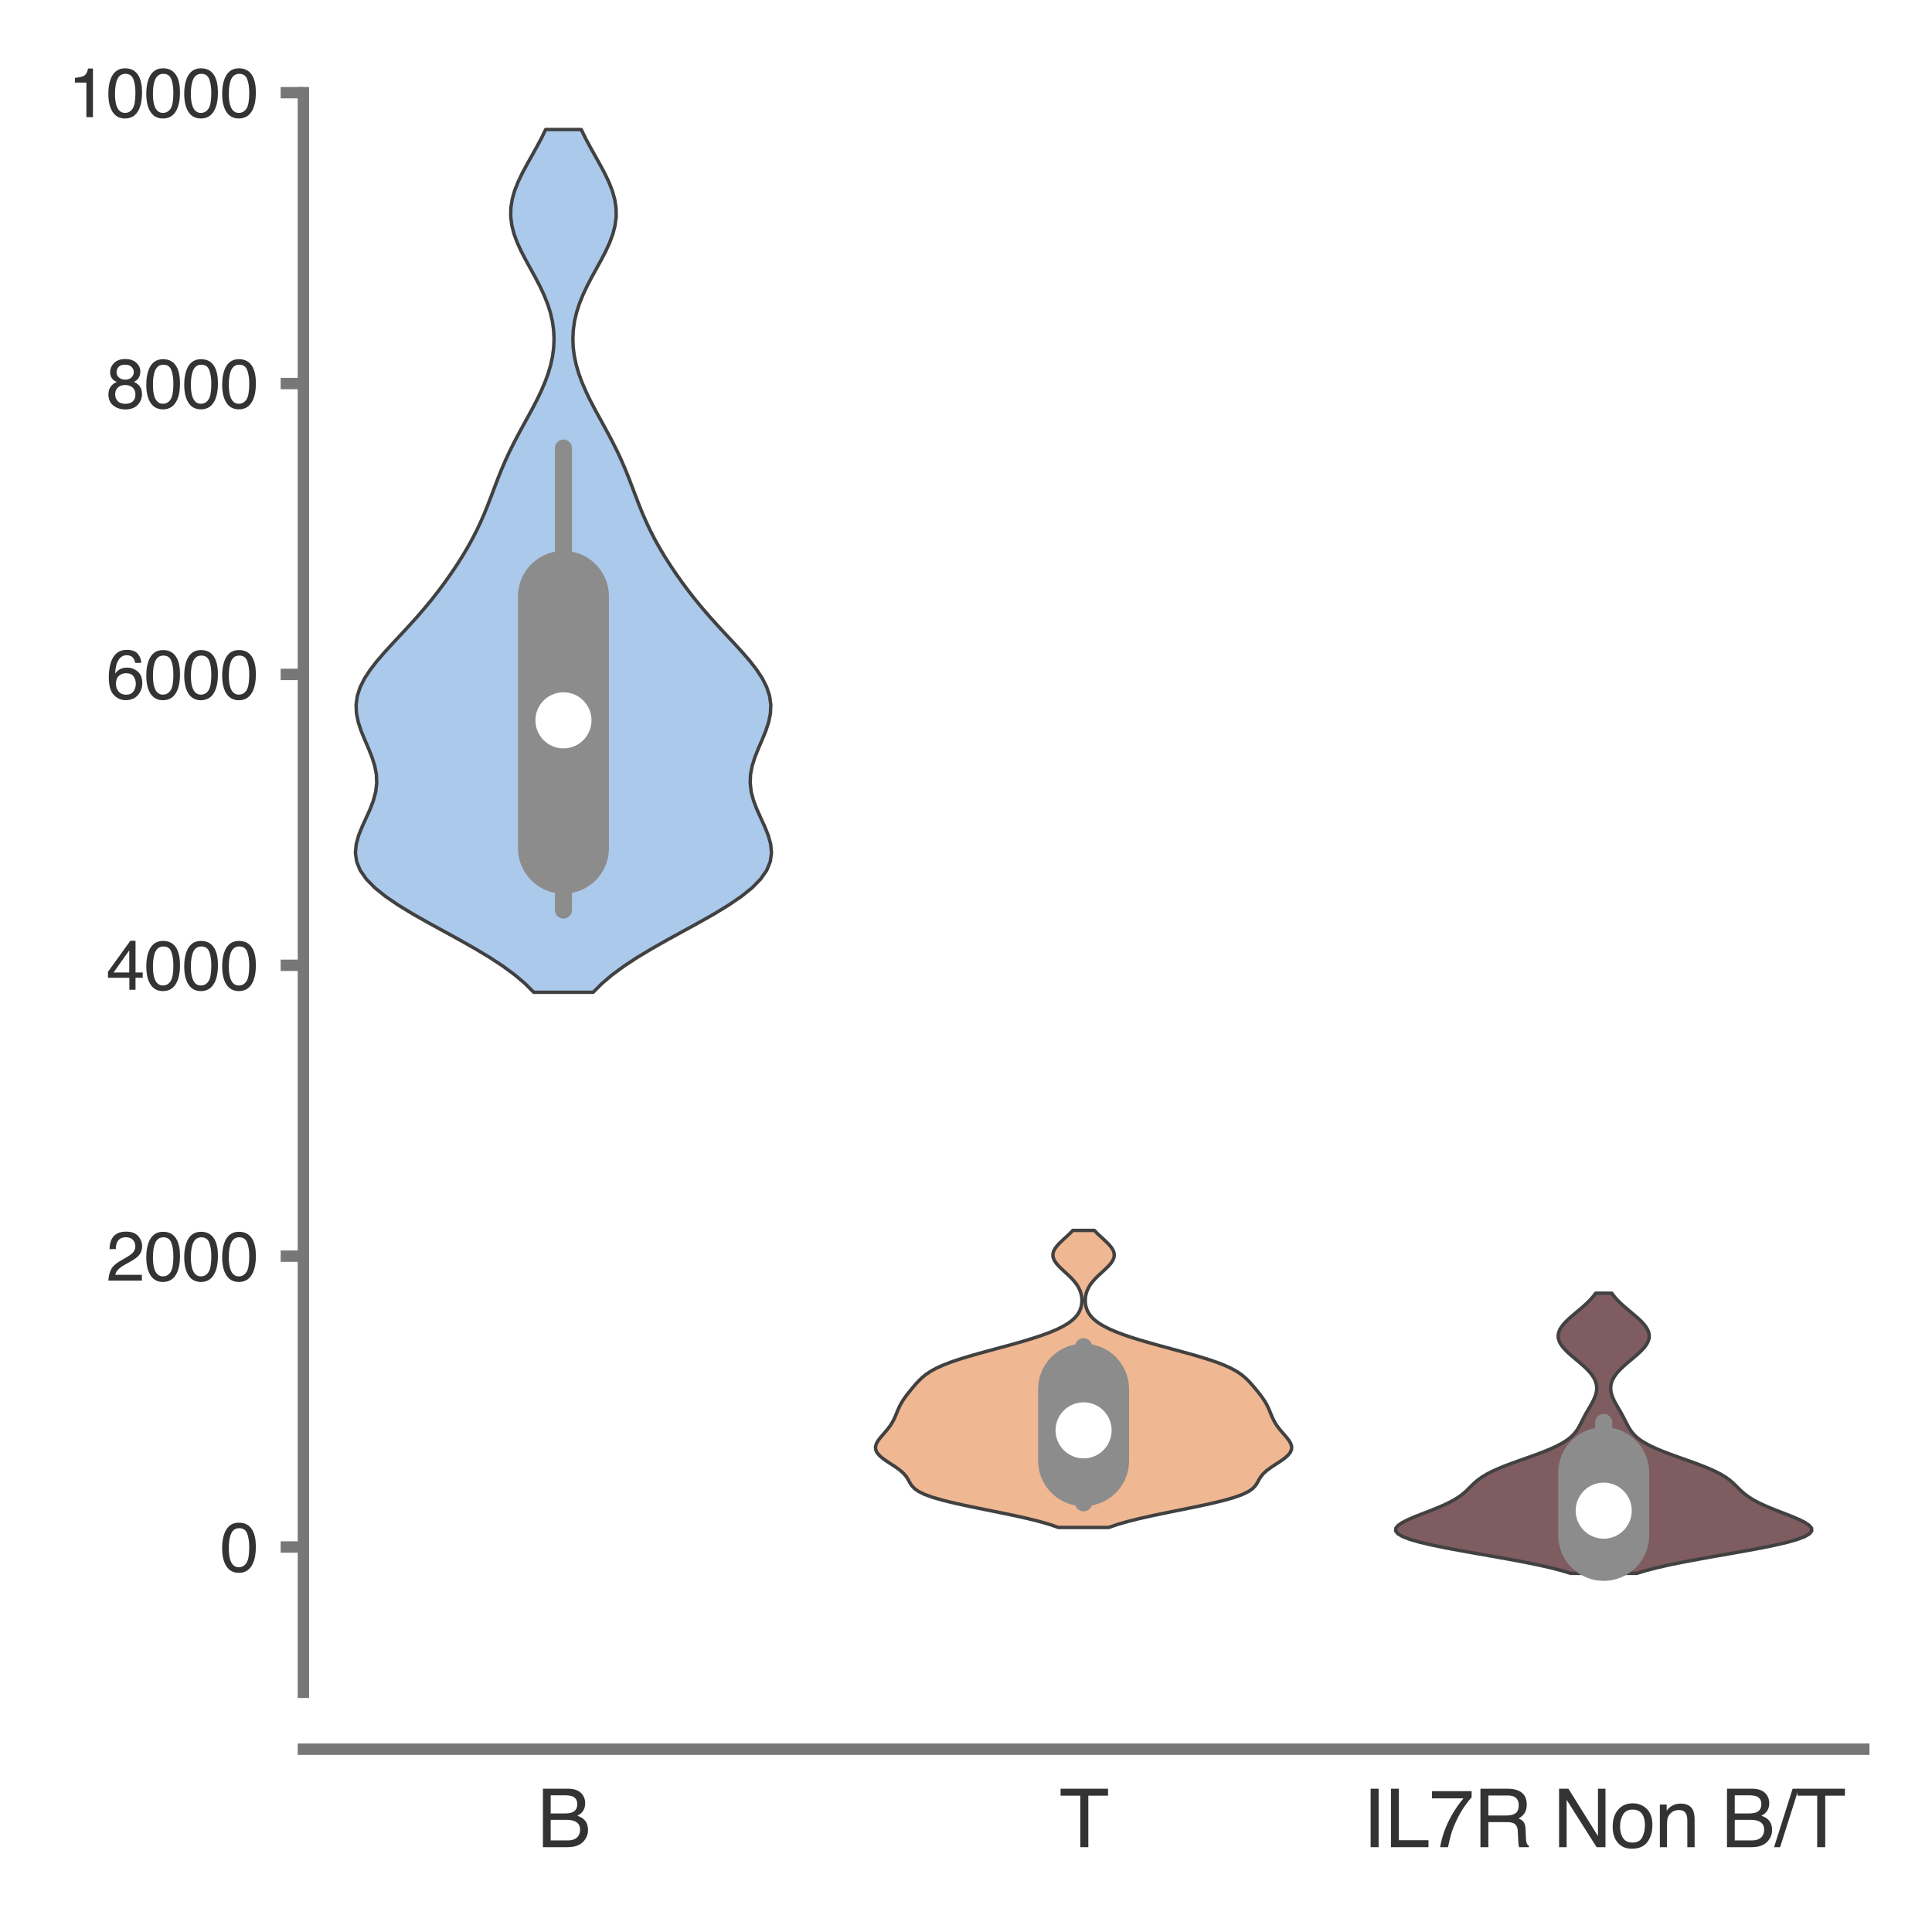 <?xml version="1.0" encoding="utf-8" standalone="no"?>
<!DOCTYPE svg PUBLIC "-//W3C//DTD SVG 1.1//EN"
  "http://www.w3.org/Graphics/SVG/1.1/DTD/svg11.dtd">
<svg xmlns:xlink="http://www.w3.org/1999/xlink" width="84.96pt" height="84.96pt" viewBox="0 0 84.96 84.96" xmlns="http://www.w3.org/2000/svg" version="1.1">
 <defs>
  <style type="text/css">*{stroke-linejoin: round; stroke-linecap: butt}</style>
 </defs>
 <g id="figure_1">
  <g id="patch_1">
   <path d="M 0 84.96 
L 84.96 84.96 
L 84.96 0 
L 0 0 
z
" style="fill: #ffffff"/>
  </g>
  <g id="axes_1">
   <g id="patch_2">
    <path d="M 13.342 74.42 
L 81.96 74.42 
L 81.96 4.076 
L 13.342 4.076 
z
" style="fill: #ffffff"/>
   </g>
   <g id="matplotlib.axis_1">
    <g id="xtick_1">
     <g id="text_1">
      <!-- B -->
      <g style="fill: #333333" transform="translate(23.611 81.23) scale(0.035 -0.035)">
       <defs>
        <path id="Helvetica-42" d="M 2213 2650 
Q 2606 2650 2825 2759 
Q 3169 2931 3169 3378 
Q 3169 3828 2803 3984 
Q 2597 4072 2191 4072 
L 1081 4072 
L 1081 2650 
L 2213 2650 
z
M 2422 531 
Q 2994 531 3238 863 
Q 3391 1072 3391 1369 
Q 3391 1869 2944 2050 
Q 2706 2147 2316 2147 
L 1081 2147 
L 1081 531 
L 2422 531 
z
M 472 4591 
L 2444 4591 
Q 3250 4591 3591 4109 
Q 3791 3825 3791 3453 
Q 3791 3019 3544 2741 
Q 3416 2594 3175 2472 
Q 3528 2338 3703 2169 
Q 4013 1869 4013 1341 
Q 4013 897 3734 538 
Q 3319 0 2413 0 
L 472 0 
L 472 4591 
z
" transform="scale(0.016)"/>
       </defs>
       <use xlink:href="#Helvetica-42"/>
      </g>
     </g>
    </g>
    <g id="xtick_2">
     <g id="text_2">
      <!-- T -->
      <g style="fill: #333333" transform="translate(46.582 81.23) scale(0.035 -0.035)">
       <defs>
        <path id="Helvetica-54" d="M 3828 4591 
L 3828 4044 
L 2281 4044 
L 2281 0 
L 1650 0 
L 1650 4044 
L 103 4044 
L 103 4591 
L 3828 4591 
z
" transform="scale(0.016)"/>
       </defs>
       <use xlink:href="#Helvetica-54"/>
      </g>
     </g>
    </g>
    <g id="xtick_3">
     <g id="text_3">
      <!-- IL7R Non B/T -->
      <g style="fill: #333333" transform="translate(59.922 81.23) scale(0.035 -0.035)">
       <defs>
        <path id="Helvetica-49" d="M 628 4591 
L 1256 4591 
L 1256 0 
L 628 0 
L 628 4591 
z
" transform="scale(0.016)"/>
        <path id="Helvetica-4c" d="M 488 4591 
L 1109 4591 
L 1109 547 
L 3434 547 
L 3434 0 
L 488 0 
L 488 4591 
z
" transform="scale(0.016)"/>
        <path id="Helvetica-37" d="M 3347 4400 
L 3347 3909 
Q 3131 3700 2773 3181 
Q 2416 2663 2141 2063 
Q 1869 1478 1728 997 
Q 1638 688 1494 0 
L 872 0 
Q 1084 1281 1809 2550 
Q 2238 3294 2709 3834 
L 234 3834 
L 234 4400 
L 3347 4400 
z
" transform="scale(0.016)"/>
        <path id="Helvetica-52" d="M 2622 2488 
Q 3059 2488 3314 2663 
Q 3569 2838 3569 3294 
Q 3569 3784 3213 3963 
Q 3022 4056 2703 4056 
L 1184 4056 
L 1184 2488 
L 2622 2488 
z
M 563 4591 
L 2688 4591 
Q 3213 4591 3553 4438 
Q 4200 4144 4200 3353 
Q 4200 2941 4029 2678 
Q 3859 2416 3553 2256 
Q 3822 2147 3958 1969 
Q 4094 1791 4109 1391 
L 4131 775 
Q 4141 513 4175 384 
Q 4231 166 4375 103 
L 4375 0 
L 3613 0 
Q 3581 59 3562 153 
Q 3544 247 3531 516 
L 3494 1281 
Q 3472 1731 3159 1884 
Q 2981 1969 2600 1969 
L 1184 1969 
L 1184 0 
L 563 0 
L 563 4591 
z
" transform="scale(0.016)"/>
        <path id="Helvetica-20" transform="scale(0.016)"/>
        <path id="Helvetica-4e" d="M 488 4591 
L 1222 4591 
L 3541 872 
L 3541 4591 
L 4131 4591 
L 4131 0 
L 3434 0 
L 1081 3716 
L 1081 0 
L 488 0 
L 488 4591 
z
M 2269 4591 
L 2269 4591 
z
" transform="scale(0.016)"/>
        <path id="Helvetica-6f" d="M 1741 363 
Q 2300 363 2508 786 
Q 2716 1209 2716 1728 
Q 2716 2197 2566 2491 
Q 2328 2953 1747 2953 
Q 1231 2953 997 2559 
Q 763 2166 763 1609 
Q 763 1075 997 719 
Q 1231 363 1741 363 
z
M 1763 3444 
Q 2409 3444 2856 3012 
Q 3303 2581 3303 1744 
Q 3303 934 2909 406 
Q 2516 -122 1688 -122 
Q 997 -122 590 345 
Q 184 813 184 1600 
Q 184 2444 612 2944 
Q 1041 3444 1763 3444 
z
M 1744 3428 
L 1744 3428 
z
" transform="scale(0.016)"/>
        <path id="Helvetica-6e" d="M 413 3347 
L 947 3347 
L 947 2872 
Q 1184 3166 1450 3294 
Q 1716 3422 2041 3422 
Q 2753 3422 3003 2925 
Q 3141 2653 3141 2147 
L 3141 0 
L 2569 0 
L 2569 2109 
Q 2569 2416 2478 2603 
Q 2328 2916 1934 2916 
Q 1734 2916 1606 2875 
Q 1375 2806 1200 2600 
Q 1059 2434 1017 2257 
Q 975 2081 975 1753 
L 975 0 
L 413 0 
L 413 3347 
z
M 1734 3428 
L 1734 3428 
z
" transform="scale(0.016)"/>
        <path id="Helvetica-2f" d="M 1456 4591 
L 1931 4591 
L 475 0 
L 0 0 
L 1456 4591 
z
" transform="scale(0.016)"/>
       </defs>
       <use xlink:href="#Helvetica-49"/>
       <use xlink:href="#Helvetica-4c" x="27.783"/>
       <use xlink:href="#Helvetica-37" x="83.398"/>
       <use xlink:href="#Helvetica-52" x="139.014"/>
       <use xlink:href="#Helvetica-20" x="211.23"/>
       <use xlink:href="#Helvetica-4e" x="239.014"/>
       <use xlink:href="#Helvetica-6f" x="311.23"/>
       <use xlink:href="#Helvetica-6e" x="366.846"/>
       <use xlink:href="#Helvetica-20" x="422.461"/>
       <use xlink:href="#Helvetica-42" x="450.244"/>
       <use xlink:href="#Helvetica-2f" x="516.943"/>
       <use xlink:href="#Helvetica-54" x="544.727"/>
      </g>
     </g>
    </g>
   </g>
   <g id="matplotlib.axis_2">
    <g id="ytick_1">
     <g id="line2d_1">
      <defs>
       <path id="mc18d9245d2" d="M 0 0 
L -1 0 
" style="stroke: #777777; stroke-width: 0.5"/>
      </defs>
      <g>
       <use xlink:href="#mc18d9245d2" x="13.342" y="68.03" style="fill: #777777; stroke: #777777; stroke-width: 0.5"/>
      </g>
     </g>
     <g id="text_4">
      <!-- 0 -->
      <g style="fill: #333333" transform="translate(9.673 69.107) scale(0.03 -0.03)">
       <defs>
        <path id="Helvetica-30" d="M 1731 4475 
Q 2600 4475 2988 3759 
Q 3288 3206 3288 2244 
Q 3288 1331 3016 734 
Q 2622 -122 1728 -122 
Q 922 -122 528 578 
Q 200 1163 200 2147 
Q 200 2909 397 3456 
Q 766 4475 1731 4475 
z
M 1725 391 
Q 2163 391 2422 778 
Q 2681 1166 2681 2222 
Q 2681 2984 2493 3476 
Q 2306 3969 1766 3969 
Q 1269 3969 1039 3501 
Q 809 3034 809 2125 
Q 809 1441 956 1025 
Q 1181 391 1725 391 
z
" transform="scale(0.016)"/>
       </defs>
       <use xlink:href="#Helvetica-30"/>
      </g>
     </g>
    </g>
    <g id="ytick_2">
     <g id="line2d_2">
      <g>
       <use xlink:href="#mc18d9245d2" x="13.342" y="55.24" style="fill: #777777; stroke: #777777; stroke-width: 0.5"/>
      </g>
     </g>
     <g id="text_5">
      <!-- 2000 -->
      <g style="fill: #333333" transform="translate(4.669 56.316) scale(0.03 -0.03)">
       <defs>
        <path id="Helvetica-32" d="M 200 0 
Q 231 578 439 1006 
Q 647 1434 1250 1784 
L 1850 2131 
Q 2253 2366 2416 2531 
Q 2672 2791 2672 3125 
Q 2672 3516 2437 3745 
Q 2203 3975 1813 3975 
Q 1234 3975 1013 3538 
Q 894 3303 881 2888 
L 309 2888 
Q 319 3472 525 3841 
Q 891 4491 1816 4491 
Q 2584 4491 2939 4075 
Q 3294 3659 3294 3150 
Q 3294 2613 2916 2231 
Q 2697 2009 2131 1694 
L 1703 1456 
Q 1397 1288 1222 1134 
Q 909 863 828 531 
L 3272 531 
L 3272 0 
L 200 0 
z
" transform="scale(0.016)"/>
       </defs>
       <use xlink:href="#Helvetica-32"/>
       <use xlink:href="#Helvetica-30" x="55.615"/>
       <use xlink:href="#Helvetica-30" x="111.23"/>
       <use xlink:href="#Helvetica-30" x="166.846"/>
      </g>
     </g>
    </g>
    <g id="ytick_3">
     <g id="line2d_3">
      <g>
       <use xlink:href="#mc18d9245d2" x="13.342" y="42.449" style="fill: #777777; stroke: #777777; stroke-width: 0.5"/>
      </g>
     </g>
     <g id="text_6">
      <!-- 4000 -->
      <g style="fill: #333333" transform="translate(4.669 43.525) scale(0.03 -0.03)">
       <defs>
        <path id="Helvetica-34" d="M 2116 1584 
L 2116 3613 
L 681 1584 
L 2116 1584 
z
M 2125 0 
L 2125 1094 
L 163 1094 
L 163 1644 
L 2213 4488 
L 2688 4488 
L 2688 1584 
L 3347 1584 
L 3347 1094 
L 2688 1094 
L 2688 0 
L 2125 0 
z
" transform="scale(0.016)"/>
       </defs>
       <use xlink:href="#Helvetica-34"/>
       <use xlink:href="#Helvetica-30" x="55.615"/>
       <use xlink:href="#Helvetica-30" x="111.23"/>
       <use xlink:href="#Helvetica-30" x="166.846"/>
      </g>
     </g>
    </g>
    <g id="ytick_4">
     <g id="line2d_4">
      <g>
       <use xlink:href="#mc18d9245d2" x="13.342" y="29.658" style="fill: #777777; stroke: #777777; stroke-width: 0.5"/>
      </g>
     </g>
     <g id="text_7">
      <!-- 6000 -->
      <g style="fill: #333333" transform="translate(4.669 30.734) scale(0.03 -0.03)">
       <defs>
        <path id="Helvetica-36" d="M 1872 4494 
Q 2622 4494 2917 4105 
Q 3213 3716 3213 3303 
L 2656 3303 
Q 2606 3569 2497 3719 
Q 2294 4000 1881 4000 
Q 1409 4000 1131 3564 
Q 853 3128 822 2316 
Q 1016 2600 1309 2741 
Q 1578 2866 1909 2866 
Q 2472 2866 2890 2506 
Q 3309 2147 3309 1434 
Q 3309 825 2912 354 
Q 2516 -116 1781 -116 
Q 1153 -116 697 361 
Q 241 838 241 1966 
Q 241 2800 444 3381 
Q 834 4494 1872 4494 
z
M 1831 384 
Q 2275 384 2495 682 
Q 2716 981 2716 1388 
Q 2716 1731 2519 2042 
Q 2322 2353 1803 2353 
Q 1441 2353 1167 2112 
Q 894 1872 894 1388 
Q 894 963 1142 673 
Q 1391 384 1831 384 
z
" transform="scale(0.016)"/>
       </defs>
       <use xlink:href="#Helvetica-36"/>
       <use xlink:href="#Helvetica-30" x="55.615"/>
       <use xlink:href="#Helvetica-30" x="111.23"/>
       <use xlink:href="#Helvetica-30" x="166.846"/>
      </g>
     </g>
    </g>
    <g id="ytick_5">
     <g id="line2d_5">
      <g>
       <use xlink:href="#mc18d9245d2" x="13.342" y="16.867" style="fill: #777777; stroke: #777777; stroke-width: 0.5"/>
      </g>
     </g>
     <g id="text_8">
      <!-- 8000 -->
      <g style="fill: #333333" transform="translate(4.669 17.943) scale(0.03 -0.03)">
       <defs>
        <path id="Helvetica-38" d="M 1741 2600 
Q 2113 2600 2322 2808 
Q 2531 3016 2531 3303 
Q 2531 3553 2331 3762 
Q 2131 3972 1722 3972 
Q 1316 3972 1134 3762 
Q 953 3553 953 3272 
Q 953 2956 1187 2778 
Q 1422 2600 1741 2600 
z
M 1775 384 
Q 2166 384 2423 595 
Q 2681 806 2681 1225 
Q 2681 1659 2415 1884 
Q 2150 2109 1734 2109 
Q 1331 2109 1076 1879 
Q 822 1650 822 1244 
Q 822 894 1055 639 
Q 1288 384 1775 384 
z
M 975 2384 
Q 741 2484 609 2619 
Q 363 2869 363 3269 
Q 363 3769 725 4128 
Q 1088 4488 1753 4488 
Q 2397 4488 2762 4148 
Q 3128 3809 3128 3356 
Q 3128 2938 2916 2678 
Q 2797 2531 2547 2391 
Q 2825 2263 2984 2097 
Q 3281 1784 3281 1284 
Q 3281 694 2884 283 
Q 2488 -128 1763 -128 
Q 1109 -128 657 226 
Q 206 581 206 1256 
Q 206 1653 400 1942 
Q 594 2231 975 2384 
z
" transform="scale(0.016)"/>
       </defs>
       <use xlink:href="#Helvetica-38"/>
       <use xlink:href="#Helvetica-30" x="55.615"/>
       <use xlink:href="#Helvetica-30" x="111.23"/>
       <use xlink:href="#Helvetica-30" x="166.846"/>
      </g>
     </g>
    </g>
    <g id="ytick_6">
     <g id="line2d_6">
      <g>
       <use xlink:href="#mc18d9245d2" x="13.342" y="4.076" style="fill: #777777; stroke: #777777; stroke-width: 0.5"/>
      </g>
     </g>
     <g id="text_9">
      <!-- 10000 -->
      <g style="fill: #333333" transform="translate(3 5.152) scale(0.03 -0.03)">
       <defs>
        <path id="Helvetica-31" d="M 613 3169 
L 613 3600 
Q 1222 3659 1462 3798 
Q 1703 3938 1822 4456 
L 2266 4456 
L 2266 0 
L 1666 0 
L 1666 3169 
L 613 3169 
z
" transform="scale(0.016)"/>
       </defs>
       <use xlink:href="#Helvetica-31"/>
       <use xlink:href="#Helvetica-30" x="55.615"/>
       <use xlink:href="#Helvetica-30" x="111.23"/>
       <use xlink:href="#Helvetica-30" x="166.846"/>
       <use xlink:href="#Helvetica-30" x="222.461"/>
      </g>
     </g>
    </g>
   </g>
   <g id="PolyCollection_1">
    <defs>
     <path id="ma0695199d1" d="M 26.084 -41.324 
L 23.472 -41.324 
L 23.089 -41.708 
L 22.637 -42.091 
L 22.116 -42.474 
L 21.533 -42.857 
L 20.895 -43.24 
L 20.218 -43.624 
L 19.52 -44.007 
L 18.821 -44.39 
L 18.145 -44.773 
L 17.515 -45.157 
L 16.954 -45.54 
L 16.479 -45.923 
L 16.105 -46.306 
L 15.839 -46.689 
L 15.683 -47.073 
L 15.629 -47.456 
L 15.665 -47.839 
L 15.771 -48.222 
L 15.925 -48.606 
L 16.1 -48.989 
L 16.273 -49.372 
L 16.419 -49.755 
L 16.521 -50.138 
L 16.566 -50.522 
L 16.551 -50.905 
L 16.477 -51.288 
L 16.355 -51.671 
L 16.202 -52.055 
L 16.036 -52.438 
L 15.88 -52.821 
L 15.754 -53.204 
L 15.676 -53.587 
L 15.659 -53.971 
L 15.713 -54.354 
L 15.837 -54.737 
L 16.028 -55.12 
L 16.279 -55.504 
L 16.576 -55.887 
L 16.906 -56.27 
L 17.256 -56.653 
L 17.614 -57.036 
L 17.969 -57.42 
L 18.315 -57.803 
L 18.647 -58.186 
L 18.964 -58.569 
L 19.265 -58.952 
L 19.551 -59.336 
L 19.822 -59.719 
L 20.08 -60.102 
L 20.324 -60.485 
L 20.553 -60.869 
L 20.766 -61.252 
L 20.962 -61.635 
L 21.143 -62.018 
L 21.31 -62.401 
L 21.464 -62.785 
L 21.612 -63.168 
L 21.756 -63.551 
L 21.903 -63.934 
L 22.057 -64.318 
L 22.222 -64.701 
L 22.399 -65.084 
L 22.589 -65.467 
L 22.79 -65.85 
L 22.998 -66.234 
L 23.209 -66.617 
L 23.417 -67 
L 23.616 -67.383 
L 23.8 -67.767 
L 23.964 -68.15 
L 24.104 -68.533 
L 24.217 -68.916 
L 24.299 -69.299 
L 24.349 -69.683 
L 24.364 -70.066 
L 24.345 -70.449 
L 24.291 -70.832 
L 24.202 -71.216 
L 24.079 -71.599 
L 23.926 -71.982 
L 23.746 -72.365 
L 23.547 -72.748 
L 23.337 -73.132 
L 23.126 -73.515 
L 22.926 -73.898 
L 22.75 -74.281 
L 22.607 -74.665 
L 22.508 -75.048 
L 22.459 -75.431 
L 22.465 -75.814 
L 22.524 -76.197 
L 22.633 -76.581 
L 22.785 -76.964 
L 22.968 -77.347 
L 23.174 -77.73 
L 23.389 -78.113 
L 23.603 -78.497 
L 23.808 -78.88 
L 23.995 -79.263 
L 25.561 -79.263 
L 25.561 -79.263 
L 25.748 -78.88 
L 25.953 -78.497 
L 26.167 -78.113 
L 26.382 -77.73 
L 26.588 -77.347 
L 26.771 -76.964 
L 26.923 -76.581 
L 27.032 -76.197 
L 27.091 -75.814 
L 27.097 -75.431 
L 27.048 -75.048 
L 26.949 -74.665 
L 26.806 -74.281 
L 26.63 -73.898 
L 26.43 -73.515 
L 26.219 -73.132 
L 26.009 -72.748 
L 25.81 -72.365 
L 25.63 -71.982 
L 25.477 -71.599 
L 25.354 -71.216 
L 25.265 -70.832 
L 25.211 -70.449 
L 25.192 -70.066 
L 25.207 -69.683 
L 25.257 -69.299 
L 25.339 -68.916 
L 25.452 -68.533 
L 25.592 -68.15 
L 25.756 -67.767 
L 25.94 -67.383 
L 26.139 -67 
L 26.347 -66.617 
L 26.558 -66.234 
L 26.766 -65.85 
L 26.967 -65.467 
L 27.157 -65.084 
L 27.334 -64.701 
L 27.499 -64.318 
L 27.653 -63.934 
L 27.8 -63.551 
L 27.944 -63.168 
L 28.092 -62.785 
L 28.246 -62.401 
L 28.413 -62.018 
L 28.594 -61.635 
L 28.79 -61.252 
L 29.003 -60.869 
L 29.232 -60.485 
L 29.476 -60.102 
L 29.734 -59.719 
L 30.005 -59.336 
L 30.291 -58.952 
L 30.592 -58.569 
L 30.909 -58.186 
L 31.241 -57.803 
L 31.587 -57.42 
L 31.942 -57.036 
L 32.3 -56.653 
L 32.65 -56.27 
L 32.98 -55.887 
L 33.277 -55.504 
L 33.528 -55.12 
L 33.719 -54.737 
L 33.843 -54.354 
L 33.897 -53.971 
L 33.88 -53.587 
L 33.802 -53.204 
L 33.676 -52.821 
L 33.52 -52.438 
L 33.354 -52.055 
L 33.201 -51.671 
L 33.079 -51.288 
L 33.005 -50.905 
L 32.99 -50.522 
L 33.035 -50.138 
L 33.137 -49.755 
L 33.283 -49.372 
L 33.456 -48.989 
L 33.631 -48.606 
L 33.785 -48.222 
L 33.891 -47.839 
L 33.927 -47.456 
L 33.873 -47.073 
L 33.717 -46.689 
L 33.451 -46.306 
L 33.077 -45.923 
L 32.602 -45.54 
L 32.041 -45.157 
L 31.411 -44.773 
L 30.735 -44.39 
L 30.036 -44.007 
L 29.338 -43.624 
L 28.661 -43.24 
L 28.023 -42.857 
L 27.44 -42.474 
L 26.919 -42.091 
L 26.467 -41.708 
L 26.084 -41.324 
z
" style="stroke: #414141; stroke-width: 0.15"/>
    </defs>
    <g clip-path="url(#p34958e0723)">
     <use xlink:href="#ma0695199d1" x="0" y="84.96" style="fill: #abc9ea; stroke: #414141; stroke-width: 0.15"/>
    </g>
   </g>
   <g id="PolyCollection_2">
    <defs>
     <path id="m92973fce6f" d="M 48.758 -17.79 
L 46.543 -17.79 
L 46.163 -17.921 
L 45.706 -18.053 
L 45.177 -18.185 
L 44.586 -18.317 
L 43.95 -18.449 
L 43.295 -18.581 
L 42.647 -18.713 
L 42.037 -18.845 
L 41.491 -18.977 
L 41.03 -19.109 
L 40.664 -19.241 
L 40.394 -19.373 
L 40.209 -19.505 
L 40.087 -19.637 
L 40.004 -19.769 
L 39.933 -19.901 
L 39.849 -20.033 
L 39.737 -20.165 
L 39.59 -20.297 
L 39.411 -20.429 
L 39.212 -20.561 
L 39.01 -20.692 
L 38.823 -20.824 
L 38.67 -20.956 
L 38.562 -21.088 
L 38.506 -21.22 
L 38.502 -21.352 
L 38.543 -21.484 
L 38.62 -21.616 
L 38.721 -21.748 
L 38.834 -21.88 
L 38.949 -22.012 
L 39.058 -22.144 
L 39.155 -22.276 
L 39.238 -22.408 
L 39.309 -22.54 
L 39.369 -22.672 
L 39.423 -22.804 
L 39.477 -22.936 
L 39.535 -23.068 
L 39.601 -23.2 
L 39.678 -23.332 
L 39.764 -23.463 
L 39.86 -23.595 
L 39.963 -23.727 
L 40.07 -23.859 
L 40.18 -23.991 
L 40.295 -24.123 
L 40.419 -24.255 
L 40.557 -24.387 
L 40.72 -24.519 
L 40.916 -24.651 
L 41.154 -24.783 
L 41.44 -24.915 
L 41.777 -25.047 
L 42.163 -25.179 
L 42.591 -25.311 
L 43.052 -25.443 
L 43.533 -25.575 
L 44.022 -25.707 
L 44.504 -25.839 
L 44.968 -25.971 
L 45.404 -26.103 
L 45.803 -26.234 
L 46.16 -26.366 
L 46.473 -26.498 
L 46.739 -26.63 
L 46.961 -26.762 
L 47.14 -26.894 
L 47.282 -27.026 
L 47.389 -27.158 
L 47.468 -27.29 
L 47.523 -27.422 
L 47.557 -27.554 
L 47.575 -27.686 
L 47.577 -27.818 
L 47.564 -27.95 
L 47.535 -28.082 
L 47.49 -28.214 
L 47.428 -28.346 
L 47.346 -28.478 
L 47.245 -28.61 
L 47.126 -28.742 
L 46.992 -28.874 
L 46.85 -29.005 
L 46.706 -29.137 
L 46.571 -29.269 
L 46.454 -29.401 
L 46.365 -29.533 
L 46.312 -29.665 
L 46.3 -29.797 
L 46.329 -29.929 
L 46.398 -30.061 
L 46.5 -30.193 
L 46.625 -30.325 
L 46.765 -30.457 
L 46.91 -30.589 
L 47.05 -30.721 
L 47.178 -30.853 
L 48.123 -30.853 
L 48.123 -30.853 
L 48.252 -30.721 
L 48.392 -30.589 
L 48.536 -30.457 
L 48.676 -30.325 
L 48.802 -30.193 
L 48.903 -30.061 
L 48.972 -29.929 
L 49.001 -29.797 
L 48.989 -29.665 
L 48.936 -29.533 
L 48.848 -29.401 
L 48.731 -29.269 
L 48.596 -29.137 
L 48.452 -29.005 
L 48.309 -28.874 
L 48.175 -28.742 
L 48.056 -28.61 
L 47.955 -28.478 
L 47.874 -28.346 
L 47.811 -28.214 
L 47.766 -28.082 
L 47.738 -27.95 
L 47.725 -27.818 
L 47.727 -27.686 
L 47.744 -27.554 
L 47.779 -27.422 
L 47.833 -27.29 
L 47.912 -27.158 
L 48.02 -27.026 
L 48.161 -26.894 
L 48.34 -26.762 
L 48.562 -26.63 
L 48.829 -26.498 
L 49.141 -26.366 
L 49.499 -26.234 
L 49.898 -26.103 
L 50.334 -25.971 
L 50.798 -25.839 
L 51.28 -25.707 
L 51.768 -25.575 
L 52.249 -25.443 
L 52.71 -25.311 
L 53.139 -25.179 
L 53.524 -25.047 
L 53.861 -24.915 
L 54.148 -24.783 
L 54.386 -24.651 
L 54.582 -24.519 
L 54.744 -24.387 
L 54.883 -24.255 
L 55.006 -24.123 
L 55.121 -23.991 
L 55.231 -23.859 
L 55.339 -23.727 
L 55.441 -23.595 
L 55.537 -23.463 
L 55.624 -23.332 
L 55.7 -23.2 
L 55.766 -23.068 
L 55.824 -22.936 
L 55.878 -22.804 
L 55.932 -22.672 
L 55.993 -22.54 
L 56.063 -22.408 
L 56.147 -22.276 
L 56.244 -22.144 
L 56.352 -22.012 
L 56.467 -21.88 
L 56.581 -21.748 
L 56.682 -21.616 
L 56.759 -21.484 
L 56.8 -21.352 
L 56.795 -21.22 
L 56.739 -21.088 
L 56.631 -20.956 
L 56.478 -20.824 
L 56.292 -20.692 
L 56.09 -20.561 
L 55.89 -20.429 
L 55.711 -20.297 
L 55.564 -20.165 
L 55.452 -20.033 
L 55.369 -19.901 
L 55.297 -19.769 
L 55.214 -19.637 
L 55.093 -19.505 
L 54.907 -19.373 
L 54.637 -19.241 
L 54.271 -19.109 
L 53.81 -18.977 
L 53.264 -18.845 
L 52.654 -18.713 
L 52.007 -18.581 
L 51.351 -18.449 
L 50.716 -18.317 
L 50.124 -18.185 
L 49.595 -18.053 
L 49.138 -17.921 
L 48.758 -17.79 
z
" style="stroke: #414141; stroke-width: 0.15"/>
    </defs>
    <g clip-path="url(#p34958e0723)">
     <use xlink:href="#m92973fce6f" x="0" y="84.96" style="fill: #efb792; stroke: #414141; stroke-width: 0.15"/>
    </g>
   </g>
   <g id="PolyCollection_3">
    <defs>
     <path id="md49007a4d5" d="M 71.971 -15.77 
L 69.075 -15.77 
L 68.664 -15.895 
L 68.183 -16.019 
L 67.633 -16.144 
L 67.021 -16.268 
L 66.359 -16.392 
L 65.663 -16.517 
L 64.952 -16.641 
L 64.252 -16.766 
L 63.584 -16.89 
L 62.974 -17.015 
L 62.443 -17.139 
L 62.009 -17.264 
L 61.683 -17.388 
L 61.472 -17.513 
L 61.374 -17.637 
L 61.384 -17.762 
L 61.489 -17.886 
L 61.675 -18.01 
L 61.922 -18.135 
L 62.212 -18.259 
L 62.526 -18.384 
L 62.847 -18.508 
L 63.16 -18.633 
L 63.453 -18.757 
L 63.717 -18.882 
L 63.949 -19.006 
L 64.148 -19.131 
L 64.316 -19.255 
L 64.461 -19.379 
L 64.589 -19.504 
L 64.713 -19.628 
L 64.843 -19.753 
L 64.99 -19.877 
L 65.162 -20.002 
L 65.366 -20.126 
L 65.606 -20.251 
L 65.88 -20.375 
L 66.186 -20.5 
L 66.517 -20.624 
L 66.863 -20.749 
L 67.214 -20.873 
L 67.558 -20.997 
L 67.886 -21.122 
L 68.189 -21.246 
L 68.459 -21.371 
L 68.694 -21.495 
L 68.892 -21.62 
L 69.055 -21.744 
L 69.187 -21.869 
L 69.293 -21.993 
L 69.379 -22.118 
L 69.452 -22.242 
L 69.517 -22.367 
L 69.58 -22.491 
L 69.643 -22.615 
L 69.709 -22.74 
L 69.779 -22.864 
L 69.851 -22.989 
L 69.924 -23.113 
L 69.995 -23.238 
L 70.06 -23.362 
L 70.118 -23.487 
L 70.165 -23.611 
L 70.198 -23.736 
L 70.215 -23.86 
L 70.214 -23.985 
L 70.194 -24.109 
L 70.155 -24.233 
L 70.095 -24.358 
L 70.016 -24.482 
L 69.918 -24.607 
L 69.804 -24.731 
L 69.675 -24.856 
L 69.536 -24.98 
L 69.389 -25.105 
L 69.24 -25.229 
L 69.094 -25.354 
L 68.955 -25.478 
L 68.829 -25.602 
L 68.719 -25.727 
L 68.631 -25.851 
L 68.567 -25.976 
L 68.529 -26.1 
L 68.52 -26.225 
L 68.538 -26.349 
L 68.585 -26.474 
L 68.656 -26.598 
L 68.751 -26.723 
L 68.865 -26.847 
L 68.995 -26.972 
L 69.136 -27.096 
L 69.283 -27.22 
L 69.432 -27.345 
L 69.579 -27.469 
L 69.719 -27.594 
L 69.85 -27.718 
L 69.969 -27.843 
L 70.076 -27.967 
L 70.168 -28.092 
L 70.879 -28.092 
L 70.879 -28.092 
L 70.971 -27.967 
L 71.077 -27.843 
L 71.197 -27.718 
L 71.328 -27.594 
L 71.468 -27.469 
L 71.615 -27.345 
L 71.764 -27.22 
L 71.911 -27.096 
L 72.052 -26.972 
L 72.181 -26.847 
L 72.296 -26.723 
L 72.39 -26.598 
L 72.462 -26.474 
L 72.508 -26.349 
L 72.527 -26.225 
L 72.518 -26.1 
L 72.48 -25.976 
L 72.416 -25.851 
L 72.328 -25.727 
L 72.218 -25.602 
L 72.092 -25.478 
L 71.953 -25.354 
L 71.806 -25.229 
L 71.658 -25.105 
L 71.511 -24.98 
L 71.372 -24.856 
L 71.243 -24.731 
L 71.129 -24.607 
L 71.031 -24.482 
L 70.952 -24.358 
L 70.892 -24.233 
L 70.853 -24.109 
L 70.833 -23.985 
L 70.832 -23.86 
L 70.849 -23.736 
L 70.882 -23.611 
L 70.929 -23.487 
L 70.986 -23.362 
L 71.052 -23.238 
L 71.123 -23.113 
L 71.196 -22.989 
L 71.268 -22.864 
L 71.337 -22.74 
L 71.404 -22.615 
L 71.467 -22.491 
L 71.53 -22.367 
L 71.595 -22.242 
L 71.668 -22.118 
L 71.754 -21.993 
L 71.86 -21.869 
L 71.991 -21.744 
L 72.154 -21.62 
L 72.353 -21.495 
L 72.588 -21.371 
L 72.858 -21.246 
L 73.161 -21.122 
L 73.489 -20.997 
L 73.833 -20.873 
L 74.184 -20.749 
L 74.53 -20.624 
L 74.86 -20.5 
L 75.166 -20.375 
L 75.441 -20.251 
L 75.68 -20.126 
L 75.885 -20.002 
L 76.057 -19.877 
L 76.203 -19.753 
L 76.333 -19.628 
L 76.457 -19.504 
L 76.586 -19.379 
L 76.731 -19.255 
L 76.899 -19.131 
L 77.098 -19.006 
L 77.329 -18.882 
L 77.594 -18.757 
L 77.887 -18.633 
L 78.199 -18.508 
L 78.52 -18.384 
L 78.834 -18.259 
L 79.125 -18.135 
L 79.372 -18.01 
L 79.557 -17.886 
L 79.663 -17.762 
L 79.672 -17.637 
L 79.575 -17.513 
L 79.364 -17.388 
L 79.038 -17.264 
L 78.603 -17.139 
L 78.073 -17.015 
L 77.463 -16.89 
L 76.795 -16.766 
L 76.094 -16.641 
L 75.384 -16.517 
L 74.688 -16.392 
L 74.026 -16.268 
L 73.414 -16.144 
L 72.864 -16.019 
L 72.382 -15.895 
L 71.971 -15.77 
z
" style="stroke: #414141; stroke-width: 0.15"/>
    </defs>
    <g clip-path="url(#p34958e0723)">
     <use xlink:href="#md49007a4d5" x="0" y="84.96" style="fill: #7e5c60; stroke: #414141; stroke-width: 0.15"/>
    </g>
   </g>
   <g id="line2d_7">
    <path d="M 24.778 40.02 
L 24.778 19.703 
" clip-path="url(#p34958e0723)" style="fill: none; stroke: #8c8c8c; stroke-width: 0.75; stroke-linecap: round"/>
   </g>
   <g id="line2d_8">
    <path d="M 24.778 37.299 
L 24.778 26.225 
" clip-path="url(#p34958e0723)" style="fill: none; stroke: #8c8c8c; stroke-width: 4; stroke-linecap: round"/>
   </g>
   <g id="line2d_9">
    <path d="M 24.778 31.677 
" clip-path="url(#p34958e0723)" style="fill: none; stroke: #414141; stroke-width: 1.2; stroke-linecap: round"/>
    <defs>
     <path id="m9bbf80c699" d="M 0 0.833 
C 0.221 0.833 0.433 0.746 0.589 0.589 
C 0.746 0.433 0.833 0.221 0.833 0 
C 0.833 -0.221 0.746 -0.433 0.589 -0.589 
C 0.433 -0.746 0.221 -0.833 0 -0.833 
C -0.221 -0.833 -0.433 -0.746 -0.589 -0.589 
C -0.746 -0.433 -0.833 -0.221 -0.833 0 
C -0.833 0.221 -0.746 0.433 -0.589 0.589 
C -0.433 0.746 -0.221 0.833 0 0.833 
z
" style="stroke: #ffffff; stroke-width: 0.8"/>
    </defs>
    <g clip-path="url(#p34958e0723)">
     <use xlink:href="#m9bbf80c699" x="24.778" y="31.677" style="fill: #ffffff; stroke: #ffffff; stroke-width: 0.8"/>
    </g>
   </g>
   <g id="line2d_10">
    <path d="M 47.651 66.087 
L 47.651 59.223 
" clip-path="url(#p34958e0723)" style="fill: none; stroke: #8c8c8c; stroke-width: 0.75; stroke-linecap: round"/>
   </g>
   <g id="line2d_11">
    <path d="M 47.651 64.235 
L 47.651 61.088 
" clip-path="url(#p34958e0723)" style="fill: none; stroke: #8c8c8c; stroke-width: 4; stroke-linecap: round"/>
   </g>
   <g id="line2d_12">
    <path d="M 47.651 62.9 
" clip-path="url(#p34958e0723)" style="fill: none; stroke: #414141; stroke-width: 1.2; stroke-linecap: round"/>
    <g clip-path="url(#p34958e0723)">
     <use xlink:href="#m9bbf80c699" x="47.651" y="62.9" style="fill: #ffffff; stroke: #ffffff; stroke-width: 0.8"/>
    </g>
   </g>
   <g id="line2d_13">
    <path d="M 70.523 67.959 
L 70.523 62.551 
" clip-path="url(#p34958e0723)" style="fill: none; stroke: #8c8c8c; stroke-width: 0.75; stroke-linecap: round"/>
   </g>
   <g id="line2d_14">
    <path d="M 70.523 67.518 
L 70.523 64.761 
" clip-path="url(#p34958e0723)" style="fill: none; stroke: #8c8c8c; stroke-width: 4; stroke-linecap: round"/>
   </g>
   <g id="line2d_15">
    <path d="M 70.523 66.431 
" clip-path="url(#p34958e0723)" style="fill: none; stroke: #414141; stroke-width: 1.2; stroke-linecap: round"/>
    <g clip-path="url(#p34958e0723)">
     <use xlink:href="#m9bbf80c699" x="70.523" y="66.431" style="fill: #ffffff; stroke: #ffffff; stroke-width: 0.8"/>
    </g>
   </g>
   <g id="patch_3">
    <path d="M 13.342 74.42 
L 13.342 4.076 
" style="fill: none; stroke: #777777; stroke-width: 0.5; stroke-linejoin: miter; stroke-linecap: square"/>
   </g>
   <g id="patch_4">
    <path d="M 13.342 76.92 
L 81.96 76.92 
" style="fill: none; stroke: #777777; stroke-width: 0.5; stroke-linejoin: miter; stroke-linecap: square"/>
   </g>
  </g>
 </g>
 <defs>
  <clipPath id="p34958e0723">
   <rect x="13.342" y="4.076" width="68.618" height="70.343"/>
  </clipPath>
 </defs>
</svg>
